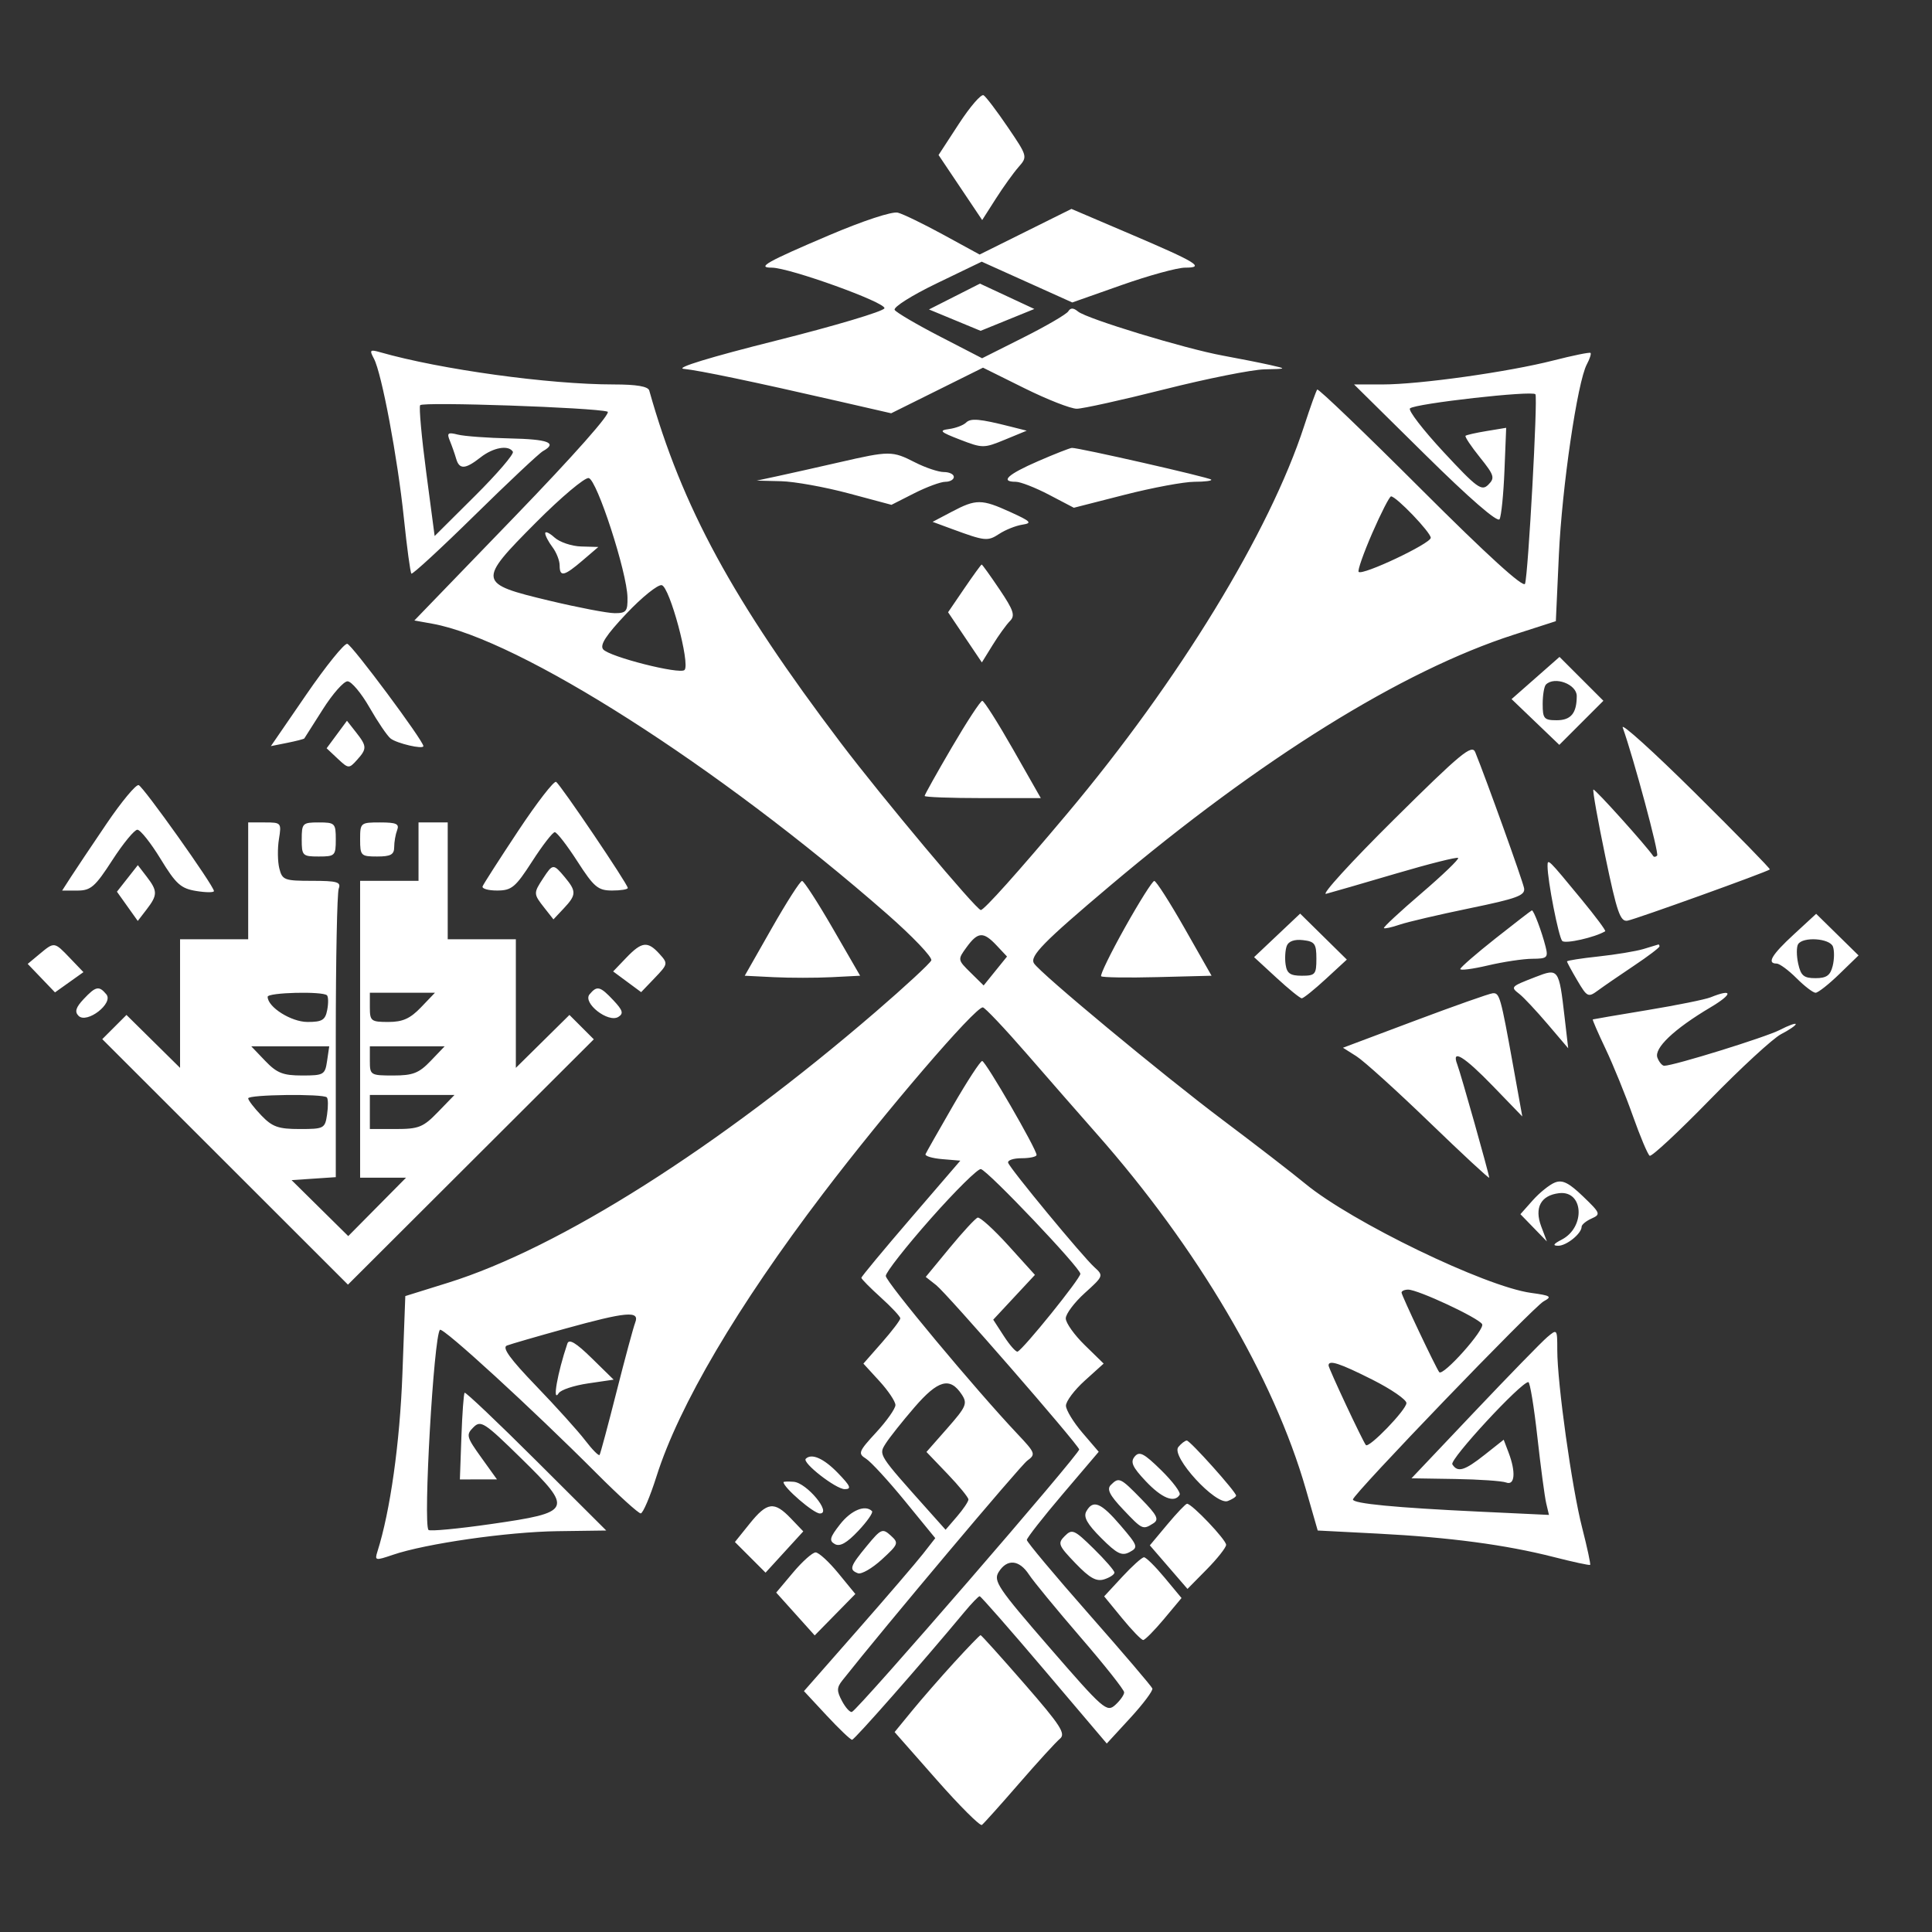 <svg xmlns="http://www.w3.org/2000/svg" width="397" height="397" viewBox="0 0 397 397" version="1.1"><rect x="0" y="0" width="397" height="397" fill="#333333" stroke="none"/><path d="M 197.041 25.437 L 192.860 31.854 197.343 38.537 L 201.826 45.220 204.608 40.860 C 206.139 38.462, 208.245 35.526, 209.290 34.335 C 211.175 32.186, 211.159 32.124, 207.100 26.147 C 204.850 22.834, 202.608 19.875, 202.116 19.572 C 201.624 19.268, 199.341 21.907, 197.041 25.437 M 170.303 48.369 C 157.523 53.809, 155.417 55, 158.581 55 C 162.213 55, 182.108 62.173, 181.738 63.349 C 181.539 63.982, 171.504 66.975, 159.438 70 C 145.920 73.389, 138.651 75.614, 140.500 75.796 C 143.701 76.112, 154.755 78.422, 172.313 82.446 L 183.127 84.924 192.561 80.238 L 201.994 75.551 210.512 79.776 C 215.196 82.099, 220.035 83.996, 221.265 83.990 C 222.494 83.985, 230.623 82.185, 239.330 79.990 C 248.036 77.796, 257.261 75.953, 259.830 75.897 C 264.471 75.794, 264.478 75.788, 261 75.003 C 259.075 74.569, 254.689 73.698, 251.254 73.068 C 243.466 71.641, 223.310 65.503, 221.514 64.012 C 220.566 63.225, 219.985 63.215, 219.513 63.979 C 219.147 64.571, 215.014 66.981, 210.329 69.336 L 201.809 73.617 193.155 69.147 C 188.395 66.689, 184.207 64.233, 183.850 63.691 C 183.489 63.144, 187.327 60.714, 192.462 58.237 L 201.724 53.770 211.033 57.961 L 220.341 62.152 230.482 58.576 C 236.060 56.609, 241.923 55, 243.512 55 C 247.695 55, 245.986 53.948, 232.334 48.122 L 220.169 42.929 210.733 47.617 L 201.297 52.304 193.898 48.263 C 189.829 46.040, 185.600 43.987, 184.500 43.700 C 183.336 43.396, 177.403 45.348, 170.303 48.369 M 196.129 60.934 L 190.893 63.588 196.197 65.785 L 201.500 67.982 207.022 65.737 L 212.544 63.491 206.955 60.886 L 201.365 58.281 196.129 60.934 M 76.834 73.690 C 78.434 76.680, 81.706 94.101, 82.993 106.484 C 83.621 112.525, 84.315 117.648, 84.535 117.868 C 84.755 118.088, 90.605 112.697, 97.535 105.886 C 104.465 99.076, 110.779 93.143, 111.567 92.702 C 114.616 90.996, 112.688 90.257, 104.750 90.088 C 100.213 89.991, 95.414 89.639, 94.086 89.306 C 92.013 88.786, 91.781 88.969, 92.449 90.600 C 92.877 91.645, 93.453 93.287, 93.730 94.250 C 94.383 96.520, 95.601 96.459, 98.727 94 C 101.351 91.936, 104.499 91.380, 105.390 92.822 C 105.670 93.275, 102.167 97.357, 97.606 101.895 L 89.313 110.145 87.587 97.089 C 86.638 89.908, 86.074 83.688, 86.332 83.266 C 86.788 82.525, 122.127 83.739, 124.844 84.589 C 125.651 84.841, 117.997 93.489, 105.667 106.255 L 85.146 127.500 88.823 128.160 C 106.733 131.377, 147.567 157.431, 182.180 187.728 C 187.504 192.388, 191.638 196.718, 191.366 197.351 C 191.094 197.983, 185.951 202.739, 179.937 207.920 C 147.589 235.787, 114.984 256.444, 92.076 263.586 L 83.285 266.326 82.686 282.413 C 82.161 296.506, 80.186 310.537, 77.563 318.800 C 76.963 320.692, 77.118 320.726, 80.716 319.498 C 87.477 317.190, 104.263 314.778, 114.539 314.637 L 124.578 314.500 110.203 300.169 C 102.297 292.288, 95.669 285.997, 95.475 286.191 C 95.281 286.385, 94.983 290.472, 94.811 295.273 L 94.500 304.002 98.312 304.001 L 102.124 304 98.874 299.474 C 95.857 295.273, 95.742 294.830, 97.269 293.302 C 98.797 291.774, 99.502 292.231, 107.094 299.672 C 117.887 310.250, 117.652 310.761, 100.902 313.172 C 94.140 314.145, 88.359 314.691, 88.054 314.385 C 86.919 313.244, 89.133 274.534, 90.406 273.260 C 91.001 272.666, 109.325 289.457, 122.588 302.750 C 127.115 307.288, 131.197 310.992, 131.660 310.982 C 132.122 310.972, 133.584 307.542, 134.908 303.359 C 139.511 288.823, 151.524 268.424, 169.091 245.317 C 181.946 228.408, 200.304 207, 201.950 207 C 202.362 207, 206.480 211.354, 211.100 216.675 C 215.720 221.995, 222.113 229.308, 225.307 232.925 C 246.073 256.439, 261.733 283.037, 268.330 306 L 270.772 314.500 283.136 315.137 C 297.880 315.897, 309.435 317.435, 319.271 319.947 C 323.247 320.963, 326.613 321.690, 326.751 321.562 C 326.890 321.435, 326.146 317.981, 325.099 313.887 C 322.989 305.637, 320 284.259, 320 277.418 C 320 273.081, 319.971 273.044, 317.942 274.760 C 316.810 275.717, 310.070 282.636, 302.964 290.135 L 290.044 303.770 299.014 303.913 C 303.947 303.992, 308.662 304.317, 309.492 304.635 C 311.287 305.324, 311.518 302.493, 309.994 298.485 L 308.989 295.841 305.101 298.920 C 300.933 302.221, 299.515 302.642, 298.436 300.896 C 297.827 299.911, 312.534 284, 314.054 284 C 314.384 284, 315.218 289.063, 315.906 295.250 C 316.594 301.438, 317.412 307.579, 317.724 308.898 L 318.291 311.295 303.895 310.617 C 286.705 309.806, 277.996 308.966, 278.010 308.121 C 278.028 307.044, 315.079 268.553, 317.206 267.402 C 318.991 266.436, 318.678 266.228, 314.602 265.669 C 305.181 264.378, 277.753 251.111, 268.208 243.228 C 265.619 241.090, 258.014 235.220, 251.309 230.184 C 238.935 220.890, 213.707 199.952, 212.468 197.949 C 211.557 196.474, 214.398 193.577, 228.110 182.003 C 259.059 155.880, 288.125 137.812, 311.103 130.413 L 319.705 127.643 320.325 114.072 C 320.961 100.135, 324.135 78.485, 326.073 74.864 C 326.672 73.745, 327.013 72.689, 326.831 72.517 C 326.649 72.346, 323.213 73.046, 319.196 74.072 C 309.924 76.440, 291.685 79, 284.087 79 L 278.242 79 292.865 93.439 C 301.994 102.453, 307.734 107.432, 308.141 106.689 C 308.500 106.035, 308.953 101.542, 309.147 96.704 L 309.500 87.909 305.500 88.569 C 303.300 88.931, 301.342 89.372, 301.150 89.548 C 300.957 89.724, 302.279 91.709, 304.088 93.960 C 307.049 97.645, 307.223 98.205, 305.836 99.592 C 304.450 100.979, 303.533 100.311, 296.632 92.882 C 292.416 88.345, 289.312 84.311, 289.734 83.919 C 290.805 82.920, 315.005 80.198, 315.512 81.019 C 316.013 81.830, 314.034 117.896, 313.376 119.947 C 313.073 120.891, 305.637 114.126, 291.993 100.493 C 280.488 88.998, 270.894 79.796, 270.673 80.046 C 270.452 80.296, 269.248 83.650, 267.997 87.500 C 260.908 109.324, 242.209 139.921, 219.290 167.198 C 209.152 179.263, 202.219 187, 201.545 187 C 200.646 187, 181.234 163.837, 172.801 152.702 C 150.558 123.332, 140.142 104.172, 133.414 80.250 C 133.176 79.404, 130.824 79, 126.137 79 C 112.839 79, 90.524 75.924, 78.137 72.383 C 76.021 71.778, 75.884 71.915, 76.834 73.690 M 198.500 86.848 C 197.950 87.388, 196.375 87.981, 195 88.165 C 192.862 88.452, 193.191 88.767, 197.271 90.341 C 201.903 92.128, 202.170 92.128, 206.508 90.341 L 210.975 88.500 207.738 87.681 C 201.263 86.044, 199.481 85.883, 198.500 86.848 M 213.262 94.787 C 207.054 97.487, 205.428 99, 208.734 99 C 209.688 99, 212.762 100.201, 215.565 101.668 L 220.661 104.337 231.114 101.668 C 236.863 100.201, 243.314 99, 245.450 99 C 247.586 99, 249.131 98.797, 248.883 98.550 C 248.412 98.078, 221.574 91.973, 220.257 92.037 C 219.841 92.058, 216.693 93.295, 213.262 94.787 M 172.500 94.989 C 168.100 95.998, 162.475 97.260, 160 97.792 L 155.500 98.760 160.500 98.883 C 163.250 98.951, 169.479 100.071, 174.341 101.371 L 183.183 103.736 187.841 101.372 C 190.404 100.072, 193.287 99.006, 194.250 99.004 C 195.213 99.002, 196 98.550, 196 98 C 196 97.450, 195.082 97, 193.960 97 C 192.838 97, 190.156 96.100, 188 95 C 183.342 92.624, 182.808 92.624, 172.500 94.989 M 110.143 107.353 C 98.055 119.496, 98.124 119.899, 112.863 123.423 C 118.791 124.840, 124.846 126, 126.320 126 C 128.689 126, 128.993 125.623, 128.939 122.750 C 128.843 117.588, 122.658 98.558, 120.972 98.235 C 120.163 98.080, 115.289 102.183, 110.143 107.353 M 281.990 109.522 C 280.187 113.659, 278.923 117.257, 279.183 117.516 C 279.981 118.315, 294 111.686, 294 110.510 C 294 109.398, 286.909 102, 285.843 102 C 285.528 102, 283.794 105.385, 281.990 109.522 M 195.569 105.161 L 191.638 107.233 195.569 108.682 C 202.421 111.208, 202.948 111.264, 205.322 109.709 C 206.600 108.871, 208.739 108.018, 210.073 107.813 C 212.176 107.491, 211.849 107.145, 207.623 105.221 C 201.699 102.523, 200.582 102.518, 195.569 105.161 M 112.032 109.595 C 112.049 110.093, 112.724 111.374, 113.532 112.441 C 114.339 113.509, 115 115.196, 115 116.191 C 115 118.623, 115.909 118.424, 119.726 115.157 L 122.951 112.395 119.412 112.295 C 117.465 112.239, 115.001 111.406, 113.936 110.442 C 112.871 109.478, 112.014 109.097, 112.032 109.595 M 198.159 120.906 L 194.818 125.808 198.290 130.964 L 201.762 136.120 203.979 132.534 C 205.198 130.561, 206.797 128.346, 207.531 127.611 C 208.646 126.497, 208.293 125.424, 205.407 121.138 C 203.504 118.312, 201.846 116.001, 201.723 116.002 C 201.601 116.003, 199.997 118.210, 198.159 120.906 M 128.716 126.092 C 124.523 130.528, 123.210 132.548, 123.945 133.434 C 125.217 134.967, 139.694 138.639, 140.660 137.674 C 141.883 136.451, 137.606 120.547, 135.973 120.245 C 135.163 120.095, 131.897 122.726, 128.716 126.092 M 62.956 142.700 L 55.663 153.317 59.009 152.648 C 60.849 152.280, 62.434 151.871, 62.531 151.740 C 62.628 151.608, 64.343 148.912, 66.341 145.750 C 68.340 142.588, 70.623 140, 71.414 140 C 72.206 140, 74.239 142.422, 75.933 145.383 C 77.627 148.343, 79.572 151.208, 80.256 151.749 C 81.543 152.766, 87 154.034, 87 153.317 C 87 152.210, 72.316 132.472, 71.358 132.292 C 70.748 132.177, 66.967 136.861, 62.956 142.700 M 315.534 139.322 L 310.607 143.657 315.512 148.357 L 320.417 153.057 324.945 148.528 L 329.474 144 324.967 139.493 L 320.460 134.987 315.534 139.322 M 317.667 140.667 C 317.300 141.033, 317 142.833, 317 144.667 C 317 147.676, 317.281 148, 319.893 148 C 322.808 148, 324 146.556, 324 143.025 C 324 140.595, 319.437 138.896, 317.667 140.667 M 195.595 153.556 C 192.518 158.812, 190 163.312, 190 163.556 C 190 163.800, 195.371 164, 201.936 164 L 213.872 164 208.186 154.010 C 205.059 148.516, 202.205 144.016, 201.845 144.010 C 201.485 144.005, 198.672 148.300, 195.595 153.556 M 69.207 150.934 L 67.117 153.761 69.389 155.896 C 71.593 157.966, 71.713 157.975, 73.331 156.187 C 75.436 153.861, 75.419 153.348, 73.148 150.461 L 71.297 148.107 69.207 150.934 M 333.447 149.500 C 335.701 155.819, 340.958 175.375, 340.519 175.814 C 340.234 176.100, 339.874 176.146, 339.720 175.917 C 338.287 173.782, 327.675 161.992, 327.418 162.249 C 327.233 162.434, 328.342 168.641, 329.882 176.042 C 332.265 187.490, 332.944 189.453, 334.433 189.185 C 336.161 188.874, 363.191 179.142, 363.678 178.656 C 363.816 178.518, 356.910 171.451, 348.331 162.952 C 339.752 154.454, 333.054 148.400, 333.447 149.500 M 286.426 168.404 C 277.667 177.085, 271.400 183.954, 272.500 183.668 C 273.600 183.381, 280.058 181.510, 286.852 179.509 C 293.645 177.507, 299.395 176.062, 299.629 176.296 C 299.863 176.530, 296.460 179.802, 292.067 183.567 C 287.673 187.331, 284.213 190.546, 284.377 190.710 C 284.541 190.875, 285.986 190.559, 287.588 190.009 C 289.190 189.459, 295.675 187.943, 302 186.639 C 311.745 184.631, 313.451 184.001, 313.177 182.510 C 312.899 180.992, 305.419 160.163, 303.140 154.560 C 302.459 152.885, 300.175 154.777, 286.426 168.404 M 106.491 170.722 C 102.646 176.520, 99.350 181.655, 99.167 182.132 C 98.983 182.609, 100.333 182.996, 102.167 182.991 C 105.141 182.983, 105.916 182.336, 109.360 176.991 C 111.483 173.696, 113.571 171, 114 171 C 114.429 171, 116.517 173.696, 118.640 176.991 C 122.051 182.286, 122.878 182.984, 125.750 182.991 C 127.537 182.996, 129 182.760, 129 182.467 C 129 181.675, 115.189 161.235, 114.270 160.667 C 113.836 160.399, 110.336 164.924, 106.491 170.722 M 21.905 169.250 C 18.828 173.788, 15.514 178.738, 14.540 180.250 L 12.770 183 15.907 183 C 18.657 183, 19.541 182.230, 23.083 176.750 C 25.305 173.313, 27.620 170.500, 28.228 170.500 C 28.837 170.500, 30.983 173.198, 32.998 176.496 C 36.166 181.682, 37.157 182.573, 40.331 183.089 C 42.349 183.417, 43.983 183.419, 43.962 183.093 C 43.889 181.940, 29.470 161.657, 28.493 161.331 C 27.947 161.149, 24.982 164.713, 21.905 169.250 M 51 181 L 51 193 44 193 L 37 193 37 206.216 L 37 219.432 31.494 213.994 L 25.988 208.557 23.502 211.044 L 21.015 213.530 46.258 238.753 L 71.500 263.976 96.759 238.770 L 122.018 213.564 119.515 211.060 L 117.012 208.557 111.506 213.994 L 106 219.432 106 206.216 L 106 193 99 193 L 92 193 92 181 L 92 169 89 169 L 86 169 86 175 L 86 181 80 181 L 74 181 74 211.500 L 74 242 78.719 242 L 83.437 242 77.499 248.001 L 71.560 254.002 65.739 248.251 L 59.917 242.500 64.459 242.195 L 69 241.890 69 213.027 C 69 197.152, 69.273 183.452, 69.607 182.582 C 70.120 181.246, 69.267 181, 64.126 181 C 58.432 181, 57.997 180.835, 57.397 178.446 C 57.044 177.041, 57.008 174.341, 57.315 172.446 C 57.862 169.078, 57.796 169, 54.437 169 L 51 169 51 181 M 62 172.500 C 62 175.833, 62.167 176, 65.500 176 C 68.833 176, 69 175.833, 69 172.500 C 69 169.167, 68.833 169, 65.500 169 C 62.167 169, 62 169.167, 62 172.500 M 74 172.500 C 74 175.833, 74.167 176, 77.500 176 C 80.284 176, 81 175.607, 81 174.082 C 81 173.027, 81.273 171.452, 81.607 170.582 C 82.100 169.298, 81.441 169, 78.107 169 C 74.080 169, 74 169.068, 74 172.500 M 318 177.968 C 318 180.947, 320.274 192.551, 321.014 193.351 C 321.623 194.009, 327.804 192.612, 329.846 191.355 C 330.036 191.238, 327.848 188.298, 324.983 184.821 C 318.061 176.419, 318 176.359, 318 177.968 M 26.176 180.504 L 24.029 183.232 26.169 186.237 L 28.309 189.242 30.132 186.871 C 32.406 183.914, 32.407 183.087, 30.139 180.138 L 28.322 177.775 26.176 180.504 M 111.615 180.465 C 109.594 183.549, 109.600 183.675, 111.863 186.553 L 113.726 188.921 115.863 186.646 C 118.450 183.892, 118.473 183.146, 116.056 180.250 C 113.717 177.446, 113.589 177.452, 111.615 180.465 M 158.581 190.750 L 153.034 200.500 159.017 200.798 C 162.308 200.961, 167.643 200.961, 170.873 200.798 L 176.746 200.500 171.123 190.771 C 168.030 185.420, 165.191 181.032, 164.814 181.021 C 164.436 181.009, 161.631 185.387, 158.581 190.750 M 231.156 190.595 C 228.217 195.848, 226.020 200.353, 226.274 200.607 C 226.527 200.861, 231.735 200.940, 237.848 200.784 L 248.960 200.500 243.417 190.750 C 240.368 185.387, 237.564 181.010, 237.186 181.022 C 236.809 181.034, 234.095 185.342, 231.156 190.595 M 307.317 192.822 C 303.366 195.945, 300.104 198.778, 300.067 199.119 C 300.030 199.459, 302.587 199.129, 305.750 198.384 C 308.913 197.640, 313.011 197.024, 314.858 197.016 C 317.923 197.001, 318.163 196.785, 317.600 194.544 C 316.819 191.430, 315.135 186.978, 314.775 187.072 C 314.624 187.111, 311.268 189.699, 307.317 192.822 M 262.430 192.208 L 257.697 196.680 262.285 200.909 C 264.808 203.235, 267.155 205.138, 267.500 205.138 C 267.845 205.138, 270.068 203.348, 272.441 201.161 L 276.756 197.184 271.959 192.460 L 267.163 187.736 262.430 192.208 M 368.599 192.016 C 364.045 196.213, 362.994 198, 365.077 198 C 365.669 198, 367.504 199.350, 369.154 201 C 370.804 202.650, 372.569 204, 373.076 204 C 373.583 204, 375.777 202.273, 377.952 200.162 L 381.907 196.325 377.552 192.051 L 373.197 187.777 368.599 192.016 M 198.626 194.634 C 196.761 197.192, 196.766 197.220, 199.438 199.853 L 202.125 202.500 204.527 199.527 L 206.930 196.555 204.791 194.277 C 202.070 191.382, 200.949 191.447, 198.626 194.634 M 264.415 194.360 C 264.100 195.182, 263.990 196.900, 264.171 198.177 C 264.432 200.018, 265.122 200.500, 267.500 200.500 C 270.262 200.500, 270.500 200.222, 270.500 197 C 270.500 193.923, 270.167 193.462, 267.744 193.183 C 265.996 192.982, 264.779 193.412, 264.415 194.360 M 369.485 194.024 C 369.137 194.588, 369.146 196.388, 369.505 198.024 C 370.047 200.491, 370.655 201, 373.060 201 C 375.321 201, 376.100 200.448, 376.589 198.502 C 376.934 197.128, 376.956 195.328, 376.639 194.502 C 375.985 192.798, 370.470 192.430, 369.485 194.024 M 8.096 196.068 L 5.692 198.070 8.496 200.996 L 11.300 203.923 14.222 201.842 L 17.145 199.761 14.385 196.880 C 11.136 193.488, 11.186 193.495, 8.096 196.068 M 128.683 196.809 L 125.992 199.618 128.870 201.746 L 131.747 203.873 134.544 200.954 C 137.269 198.109, 137.294 197.983, 135.516 196.017 C 133.084 193.330, 131.883 193.469, 128.683 196.809 M 337.707 195.011 C 336.171 195.472, 332.008 196.161, 328.457 196.542 C 324.906 196.922, 322 197.380, 322 197.559 C 322 197.739, 322.955 199.505, 324.123 201.483 C 326.143 204.907, 326.348 205.005, 328.373 203.517 C 329.543 202.656, 332.863 200.374, 335.750 198.445 C 338.637 196.517, 341 194.727, 341 194.469 C 341 194.211, 340.887 194.039, 340.750 194.086 C 340.613 194.133, 339.243 194.549, 337.707 195.011 M 315.500 200.766 C 310.379 202.759, 310.351 202.789, 312.228 204.260 C 313.098 204.942, 315.708 207.728, 318.027 210.451 L 322.243 215.403 321.496 208.951 C 320.345 199.019, 320.266 198.912, 315.500 200.766 M 17.181 205.307 C 15.576 207.016, 15.306 207.906, 16.139 208.739 C 17.839 210.439, 23.380 206.163, 21.857 204.327 C 20.344 202.504, 19.685 202.642, 17.181 205.307 M 121.143 204.327 C 119.676 206.096, 124.979 210.249, 127.061 208.962 C 128.179 208.271, 127.984 207.611, 126.049 205.553 C 123.311 202.637, 122.677 202.479, 121.143 204.327 M 55 204.826 C 55 206.946, 59.839 210, 63.198 210 C 66.202 210, 66.842 209.608, 67.240 207.524 C 67.501 206.161, 67.478 204.811, 67.190 204.524 C 66.322 203.655, 55 203.936, 55 204.826 M 76 207 C 76 209.809, 76.243 210, 79.813 210 C 82.744 210, 84.290 209.306, 86.500 207 L 89.374 204 82.687 204 L 76 204 76 207 M 290.730 209.750 L 275.960 215.298 278.730 217.047 C 280.254 218.010, 287.021 224.130, 293.770 230.649 C 300.518 237.167, 306.028 242.275, 306.013 242 C 305.970 241.176, 300.160 220.581, 299.447 218.722 C 298.178 215.416, 300.852 217.046, 306.809 223.210 L 312.811 229.419 310.924 218.960 C 308.364 204.769, 308.143 203.985, 306.731 204.102 C 306.054 204.157, 298.854 206.699, 290.730 209.750 M 351.500 204.937 C 350.400 205.382, 344.550 206.565, 338.500 207.564 C 332.450 208.563, 327.409 209.424, 327.297 209.476 C 327.185 209.529, 328.370 212.256, 329.930 215.536 C 331.489 218.816, 334.006 225, 335.522 229.277 C 337.038 233.554, 338.598 237.252, 338.989 237.493 C 339.380 237.735, 344.936 232.563, 351.336 225.999 C 357.736 219.436, 364.329 213.364, 365.986 212.507 C 367.644 211.650, 369 210.724, 369 210.449 C 369 210.174, 367.538 210.705, 365.750 211.630 C 362.855 213.128, 343.915 219, 341.978 219 C 341.558 219, 340.928 218.256, 340.579 217.346 C 339.830 215.395, 343.990 211.449, 351.500 206.989 C 356.135 204.236, 356.135 203.060, 351.500 204.937 M 54.500 218 C 56.895 220.500, 58.157 221, 62.074 221 C 66.531 221, 66.796 220.845, 67.213 218 L 67.654 215 59.640 215 L 51.626 215 54.500 218 M 76 218 C 76 220.918, 76.132 221, 80.813 221 C 84.855 221, 86.086 220.520, 88.500 218 L 91.374 215 83.687 215 L 76 215 76 218 M 195.825 227.217 C 192.896 232.287, 190.360 236.758, 190.188 237.153 C 190.016 237.549, 191.554 238.013, 193.604 238.186 L 197.333 238.500 187.166 250.317 C 181.575 256.817, 177 262.331, 177 262.570 C 177 262.809, 178.800 264.631, 181 266.619 C 183.200 268.607, 185 270.534, 185 270.903 C 185 271.271, 183.294 273.515, 181.209 275.888 L 177.417 280.204 180.709 283.797 C 182.519 285.774, 184 287.988, 184 288.718 C 184 289.448, 182.227 291.968, 180.060 294.319 C 176.417 298.271, 176.257 298.680, 177.943 299.732 C 178.946 300.358, 182.560 304.290, 185.975 308.470 L 192.185 316.069 189.673 319.284 C 188.292 321.053, 182.221 328.125, 176.182 335 L 165.202 347.500 169.851 352.500 C 172.408 355.250, 174.766 357.500, 175.092 357.500 C 175.597 357.500, 189.495 341.692, 198.185 331.232 C 199.662 329.454, 201.066 328, 201.305 328 C 201.543 328, 207.518 334.811, 214.582 343.136 L 227.426 358.272 232.257 353.018 C 234.914 350.129, 236.956 347.401, 236.794 346.958 C 236.632 346.514, 230.762 339.634, 223.750 331.670 C 216.738 323.705, 211 316.852, 211 316.440 C 211 316.028, 214.323 311.783, 218.385 307.007 L 225.771 298.323 222.423 294.412 C 220.582 292.260, 219.058 289.765, 219.038 288.866 C 219.017 287.968, 220.752 285.650, 222.893 283.715 L 226.787 280.198 222.893 276.396 C 220.752 274.305, 219 271.838, 219 270.913 C 219 269.989, 220.762 267.641, 222.916 265.695 C 226.762 262.221, 226.797 262.126, 224.883 260.394 C 222.454 258.196, 207.620 240.240, 207.167 238.949 C 206.983 238.427, 208.221 238, 209.917 238 C 211.613 238, 213 237.695, 213 237.322 C 213 236.130, 202.528 218.043, 201.825 218.021 C 201.454 218.009, 198.754 222.148, 195.825 227.217 M 51 225.695 C 51 226.078, 52.209 227.653, 53.687 229.195 C 55.957 231.564, 57.182 232, 61.574 232 C 66.588 232, 66.789 231.893, 67.214 228.994 C 67.457 227.341, 67.433 225.766, 67.161 225.494 C 66.389 224.723, 51 224.914, 51 225.695 M 76 228.500 L 76 232 81.304 232 C 86.053 232, 86.963 231.634, 90 228.500 L 93.392 225 84.696 225 L 76 225 76 228.500 M 191.250 250.417 C 186.162 256.168, 182.007 261.464, 182.016 262.187 C 182.032 263.422, 200.485 285.568, 209.057 294.639 C 212.768 298.566, 212.872 298.847, 211.095 300.139 C 209.662 301.181, 181.736 334.370, 173.099 345.296 C 171.923 346.784, 171.912 347.467, 173.031 349.557 C 173.763 350.926, 174.677 351.923, 175.062 351.773 C 176.412 351.247, 222.022 298.567, 221.762 297.834 C 221.285 296.488, 194.589 265.822, 192.386 264.089 L 190.227 262.390 195.126 256.445 C 197.821 253.175, 200.415 250.368, 200.890 250.207 C 201.366 250.047, 204.210 252.628, 207.211 255.943 L 212.666 261.972 208.381 266.573 L 204.096 271.175 206.298 274.574 C 207.509 276.443, 208.770 277.867, 209.101 277.737 C 210.271 277.275, 222 262.739, 222 261.750 C 222 260.541, 203.073 240.615, 201.560 240.231 C 200.977 240.083, 196.338 244.667, 191.250 250.417 M 319.500 242.997 C 318.400 243.434, 316.358 245.076, 314.962 246.646 L 312.424 249.500 315.145 252.303 L 317.866 255.105 316.704 252.027 C 315.250 248.175, 316.608 245.631, 320.358 245.183 C 325.414 244.579, 325.842 252.185, 320.896 254.735 C 319.191 255.614, 318.984 255.975, 320.179 255.985 C 321.891 256, 325 253.483, 325 252.081 C 325 251.655, 325.918 250.896, 327.040 250.395 C 328.973 249.533, 328.881 249.293, 325.290 245.843 C 322.356 243.024, 321.048 242.381, 319.500 242.997 M 288 265.611 C 288 266.176, 294.990 280.939, 295.737 281.952 C 296.468 282.942, 305.214 273.155, 304.553 272.087 C 303.739 270.768, 291.373 265, 289.362 265 C 288.613 265, 288 265.275, 288 265.611 M 116.064 273.041 C 110.324 274.630, 104.970 276.181, 104.165 276.490 C 103.114 276.893, 104.797 279.225, 110.145 284.776 C 114.238 289.024, 118.782 294.061, 120.241 295.970 C 121.700 297.878, 123.035 299.228, 123.206 298.970 C 123.378 298.711, 124.944 292.875, 126.686 286 C 128.429 279.125, 130.160 272.712, 130.534 271.750 C 131.489 269.291, 128.725 269.538, 116.064 273.041 M 116.590 276.076 C 114.535 282.160, 113.442 288.426, 114.811 286.271 C 115.241 285.595, 117.955 284.695, 120.843 284.271 L 126.094 283.500 121.582 279.076 C 118.378 275.935, 116.931 275.065, 116.590 276.076 M 273 280.578 C 273 281.186, 280.031 296.184, 280.668 296.935 C 281.288 297.666, 289 289.682, 289 288.310 C 289 287.603, 285.861 285.444, 282.025 283.513 C 275.270 280.111, 273 279.373, 273 280.578 M 187.887 289.210 C 185.377 292.119, 182.718 295.471, 181.978 296.659 C 180.532 298.980, 180.402 298.777, 190.803 310.423 L 194.306 314.345 196.653 311.617 C 197.944 310.116, 199 308.544, 199 308.123 C 199 307.702, 197.059 305.332, 194.688 302.857 L 190.375 298.356 194.673 293.472 C 198.563 289.051, 198.843 288.394, 197.621 286.544 C 195.205 282.886, 192.767 283.553, 187.887 289.210 M 242.132 297.341 C 240.547 299.250, 249.829 309.386, 252.296 308.440 C 253.233 308.080, 254 307.577, 254 307.322 C 254 306.570, 244.559 296.026, 243.872 296.013 C 243.527 296.006, 242.744 296.603, 242.132 297.341 M 233.159 299.308 C 232.231 300.426, 232.695 301.457, 235.429 304.357 C 238.744 307.871, 241.320 308.909, 242.398 307.166 C 242.681 306.707, 240.981 304.435, 238.619 302.117 C 235.056 298.620, 234.127 298.142, 233.159 299.308 M 165.572 299.761 C 164.774 300.560, 171.754 306, 173.578 306 C 175.047 306, 174.777 305.366, 172.162 302.667 C 169.258 299.671, 166.763 298.571, 165.572 299.761 M 161 304.561 C 161 305.675, 167.181 311, 168.474 311 C 170.997 311, 165.772 304.686, 163.084 304.488 C 161.938 304.403, 161 304.436, 161 304.561 M 228.254 305.146 C 227.393 306.007, 228.015 307.249, 230.760 310.146 C 234.755 314.362, 234.827 314.395, 236.993 313.026 C 238.225 312.247, 237.796 311.375, 234.540 308.041 C 230.211 303.607, 229.925 303.475, 228.254 305.146 M 154.042 313.098 L 151.016 316.862 154.164 320.010 L 157.312 323.158 161.188 318.917 L 165.064 314.677 162.505 312.005 C 159.091 308.441, 157.632 308.630, 154.042 313.098 M 223.227 310.559 C 222.583 311.709, 223.385 313.150, 226.277 316.041 C 229.537 319.302, 230.524 319.790, 232.126 318.932 C 233.940 317.962, 233.831 317.641, 230.277 313.483 C 226.233 308.754, 224.613 308.082, 223.227 310.559 M 239.850 313.275 L 236.277 317.550 240.144 322.025 L 244.012 326.500 247.957 322.500 C 250.127 320.300, 251.924 318.029, 251.951 317.453 C 251.998 316.442, 244.927 309, 243.920 309 C 243.647 309, 241.815 310.924, 239.850 313.275 M 172.614 313.234 C 170.502 315.933, 170.327 316.603, 171.555 317.291 C 172.589 317.870, 174.019 317.062, 176.364 314.575 C 178.200 312.628, 179.469 310.803, 179.185 310.518 C 177.792 309.125, 174.891 310.324, 172.614 313.234 M 178.115 317.677 C 174.646 321.886, 174.424 322.565, 176.289 323.281 C 176.998 323.553, 179.206 322.283, 181.196 320.459 C 184.640 317.303, 184.728 317.064, 183.022 315.520 C 181.346 314.003, 181.028 314.143, 178.115 317.677 M 218.799 315.629 C 217.296 317.132, 217.464 317.560, 220.987 321.227 C 223.918 324.277, 225.289 325.043, 226.901 324.531 C 228.056 324.165, 229 323.539, 229 323.141 C 229 322.742, 227.071 320.523, 224.713 318.209 C 220.754 314.323, 220.302 314.126, 218.799 315.629 M 162.969 323.127 L 159.500 327.253 163.455 331.654 L 167.410 336.056 171.586 331.801 L 175.761 327.545 172.260 323.273 C 170.335 320.923, 168.237 319, 167.598 319 C 166.960 319, 164.876 320.857, 162.969 323.127 M 230.606 324.015 L 226.891 328.031 230.566 332.515 C 232.587 334.982, 234.541 337, 234.909 337 C 235.276 337, 237.199 335.059, 239.182 332.686 L 242.788 328.372 239.311 324.186 C 237.399 321.884, 235.494 320, 235.078 320 C 234.662 320, 232.649 321.807, 230.606 324.015 M 205.219 323.021 C 204.072 324.857, 205.031 326.282, 215.648 338.523 C 226.751 351.324, 227.432 351.919, 229.170 350.346 C 230.176 349.435, 231 348.269, 231 347.753 C 231 347.238, 226.973 342.152, 222.051 336.451 C 217.129 330.750, 212.353 324.942, 211.436 323.543 C 209.430 320.481, 206.936 320.272, 205.219 323.021 M 196.109 341.571 C 193.309 344.635, 189.400 349.116, 187.423 351.529 L 183.828 355.916 192.455 365.708 C 197.199 371.094, 201.390 375.275, 201.767 375 C 202.143 374.725, 205.574 370.900, 209.389 366.500 C 213.204 362.100, 216.990 357.955, 217.801 357.289 C 219.051 356.262, 217.941 354.544, 210.534 346.039 C 205.725 340.517, 201.658 336, 201.496 336 C 201.334 336, 198.910 338.507, 196.109 341.571" stroke="none" fill="#ffffff" fill-rule="evenodd"/></svg>